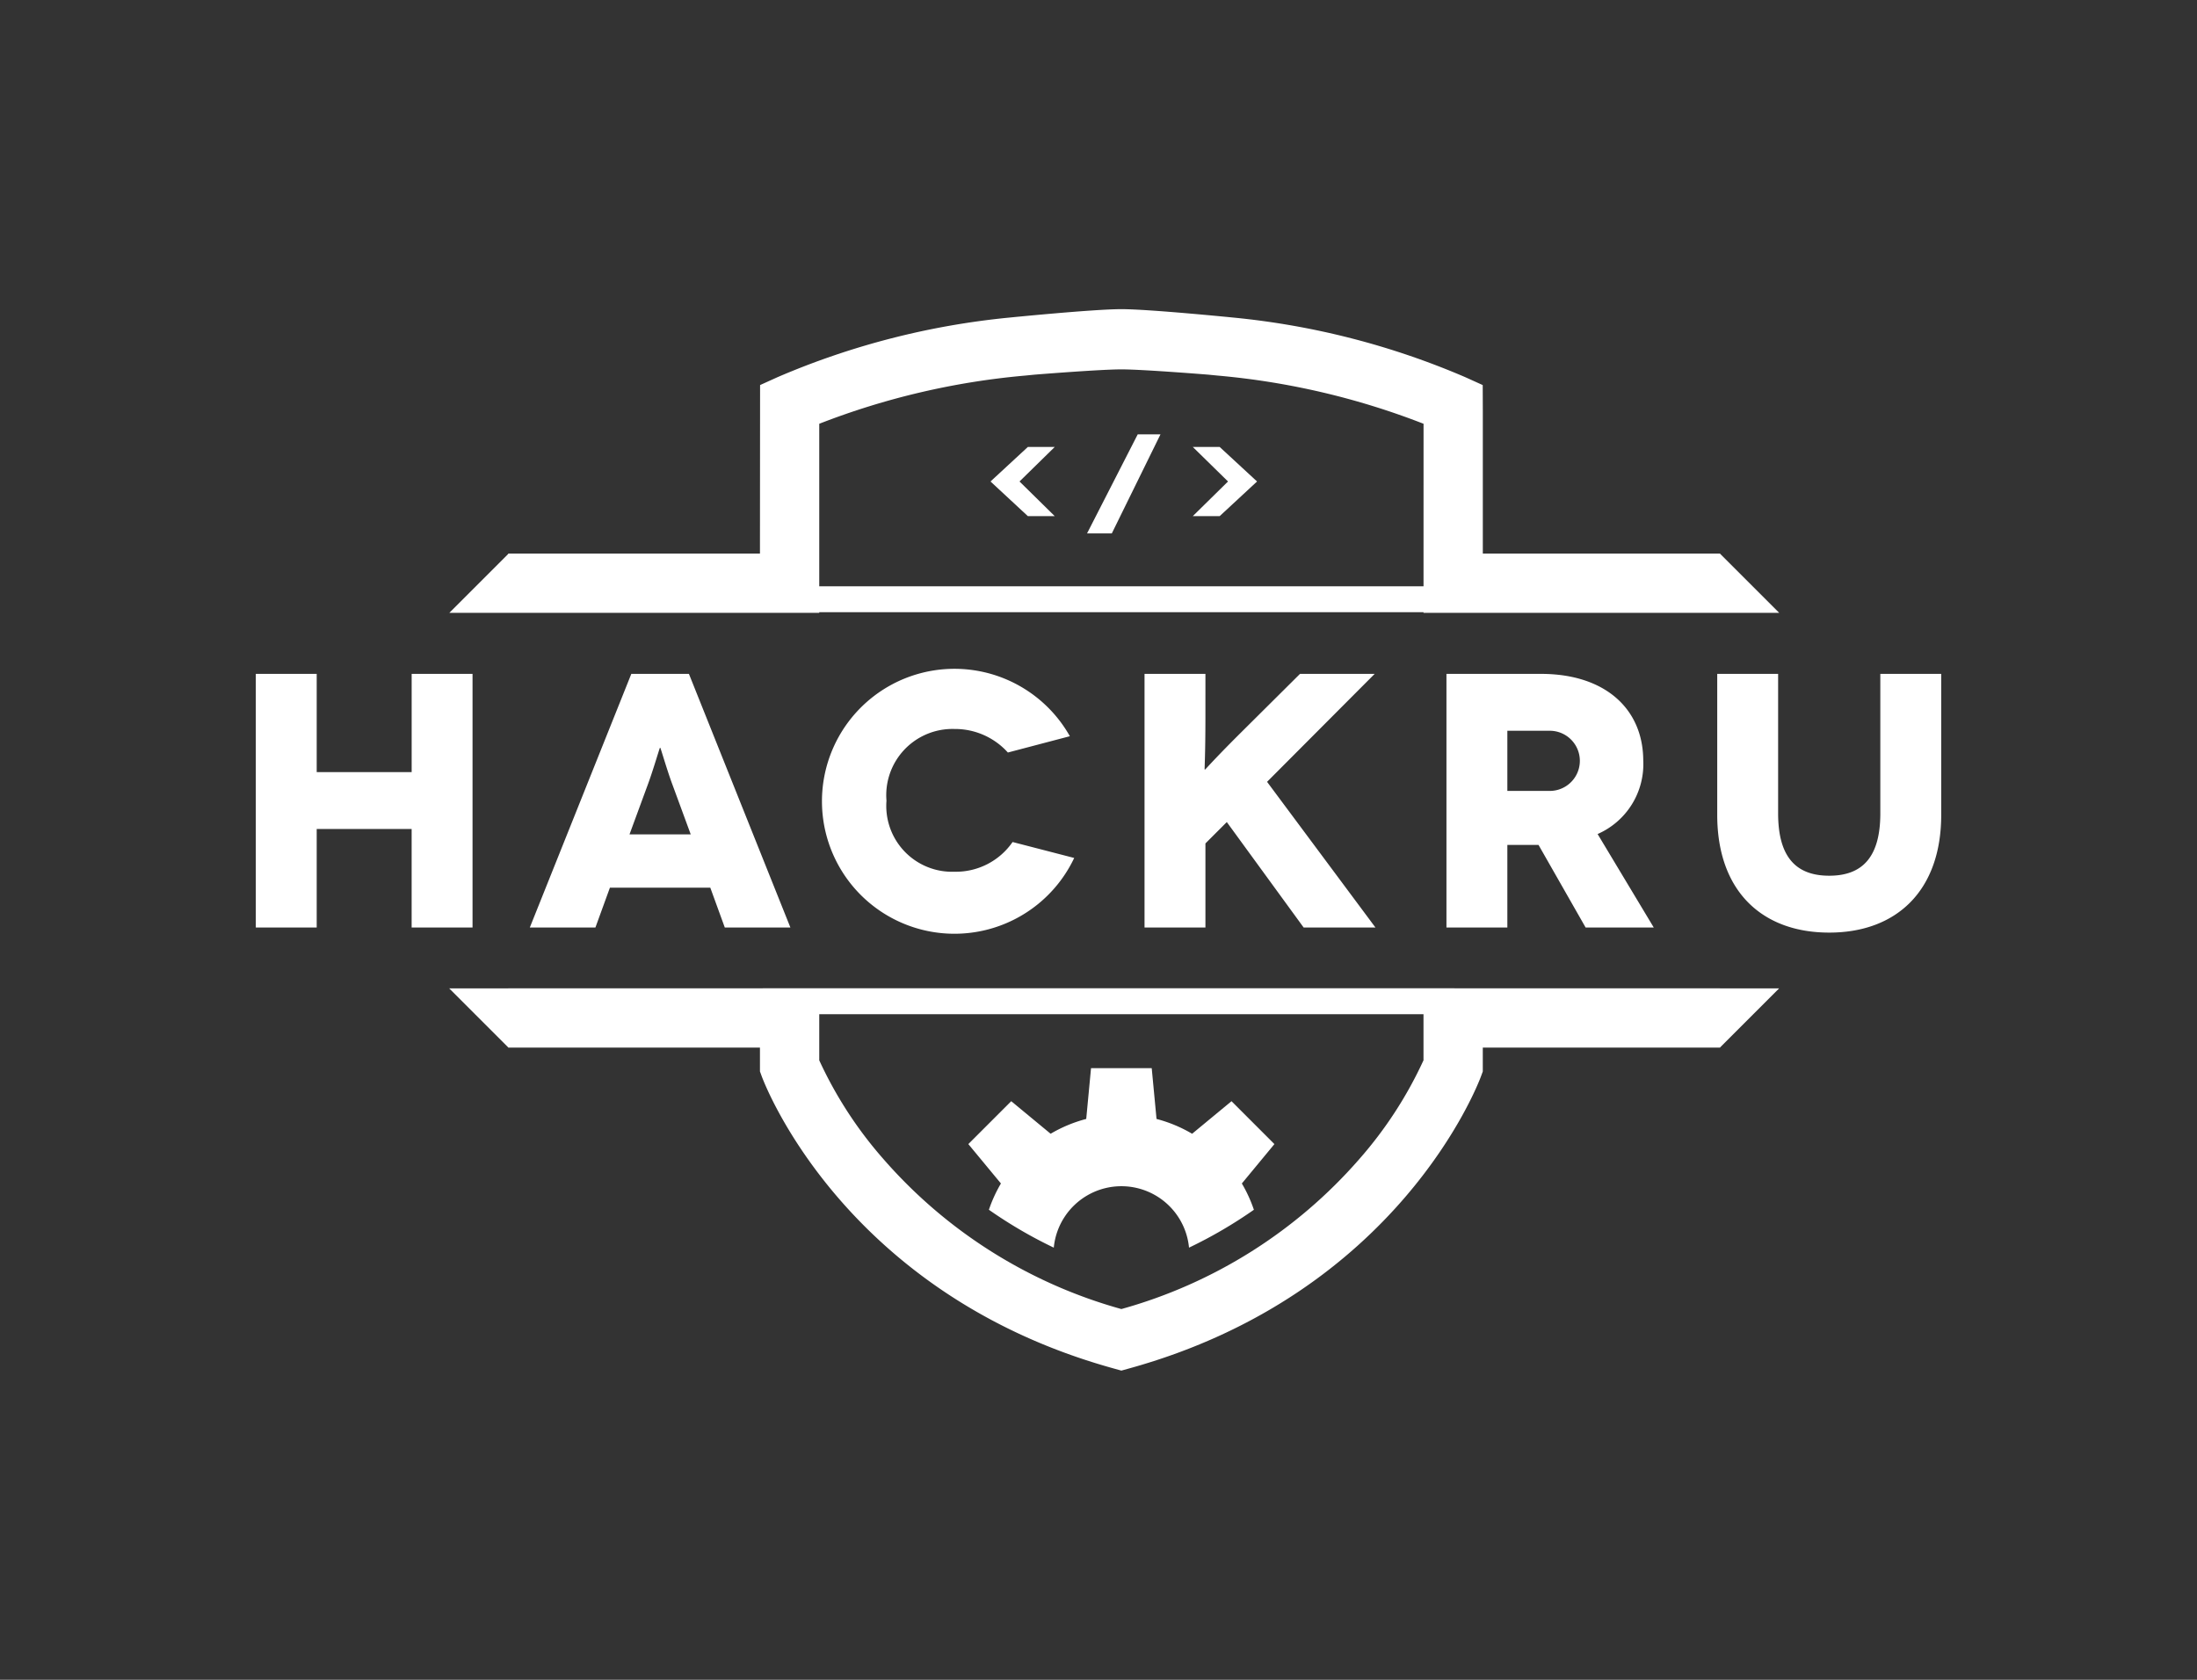 <svg id="Layer_1" data-name="Layer 1" xmlns="http://www.w3.org/2000/svg" width="85" height="65" viewBox="0 0 85 65"><rect x="0" y="0" width="85" height="65" fill="#333333" stroke="none"/><defs><style>.cls-1{fill:#fff;}</style></defs><title>logo</title><g id="Layer_2" data-name="Layer 2"><g id="Layer_1-2" data-name="Layer 1-2"><path class="cls-1" d="M66.55,21.429V21.42H57.369V15.935l-.004-1.035-.672-.304a30.056,30.056,0,0,0-8.993-2.309s-3.233-.324-4.314-.324-4.314.324-4.314.324a30.053,30.053,0,0,0-8.993,2.309l-.672.304L29.402,21.42H19.663v.016l-2.278,2.278h2.278v0h12.033v-.024H55.074v.024H66.55v0h2.286Zm-11.475,1.258H31.696V16.398a28.937,28.937,0,0,1,7.969-1.865l.365-.036s2.515-.204,3.356-.204,3.356.204,3.356.204l.365.036a28.935,28.935,0,0,1,7.969,1.865ZM38.725,45.795l-1.261-1.524,1.66-1.66,1.524,1.26a5.374,5.374,0,0,1,1.377-.573l.186-1.966h2.348L44.745,43.298a5.374,5.374,0,0,1,1.377.573l1.524-1.26,1.66,1.66-1.26,1.524a5.401,5.401,0,0,1,.466,1.017,17.63,17.63,0,0,1-2.51,1.466,2.628,2.628,0,0,0-5.232,0,17.63,17.63,0,0,1-2.51-1.466A5.4,5.4,0,0,1,38.725,45.795Zm30.108-7.55H66.55v-.001H56.274v-.004h-26.765v.004H19.663v.001H17.378l2.285,2.285v.008h9.739v.922l.071.193c.127.343,3.224,8.422,13.606,11.298l.306.085.306-.085c10.382-2.876,13.479-10.956,13.606-11.298l.071-.193v-.922h9.181v-.009ZM55.074,41.028a15.736,15.736,0,0,1-2.483,3.822,18.927,18.927,0,0,1-9.206,5.804,18.927,18.927,0,0,1-9.206-5.804,15.735,15.735,0,0,1-2.483-3.821v-1.785H55.074Zm-14.267-23.733L39.444,18.631l1.363,1.341H39.767L38.322,18.631l1.445-1.336Zm3.21-.487h.881L43.015,20.64h-.958Zm3.171.487,1.446,1.336L47.188,19.972H46.148l1.363-1.341-1.363-1.336ZM15.926,35.891v-3.814H12.253v3.814H9.897V26.076h2.356v3.8h3.674v-3.8H18.282v9.815Zm4.572,0h2.538l.561-1.542h3.884l.561,1.542h2.538l-3.926-9.815H24.425Zm5.034-6.955h.014c.014,0,.266.883.477,1.444l.701,1.907H24.355l.701-1.907c.21-.561.463-1.444.477-1.444Zm8.765,2.047A2.548,2.548,0,0,0,36.933,33.732,2.668,2.668,0,0,0,39.176,32.582l2.384.617a5.126,5.126,0,1,1-.168-4.711l-2.398.631a2.751,2.751,0,0,0-2.061-.911,2.563,2.563,0,0,0-2.636,2.776Zm12.34-3.309c0,1.627-.042,2.103-.028,2.103h.014c.014,0,.294-.337,1.29-1.332l2.384-2.37h2.889l-4.164,4.178,4.193,5.637H50.437l-2.973-4.08-.827.827v3.253H44.281V26.076h2.356ZM63.576,29.441c0-2.019-1.486-3.365-3.954-3.365H55.962v9.815h2.356v-3.197H59.524l1.823,3.197h2.636l-2.173-3.618a2.952,2.952,0,0,0,1.767-2.833ZM59.945,30.605H58.318V28.277h1.627a1.164,1.164,0,1,1,.028,2.328q-.014 0-.028,0Zm15.159-4.529v5.454c0,2.945-1.739,4.557-4.333,4.557-2.608,0-4.333-1.613-4.333-4.557V26.076h2.356v5.398c0,1.683.687,2.412,1.977,2.412s1.977-.729,1.977-2.412V26.076Z"/></g></g></svg>